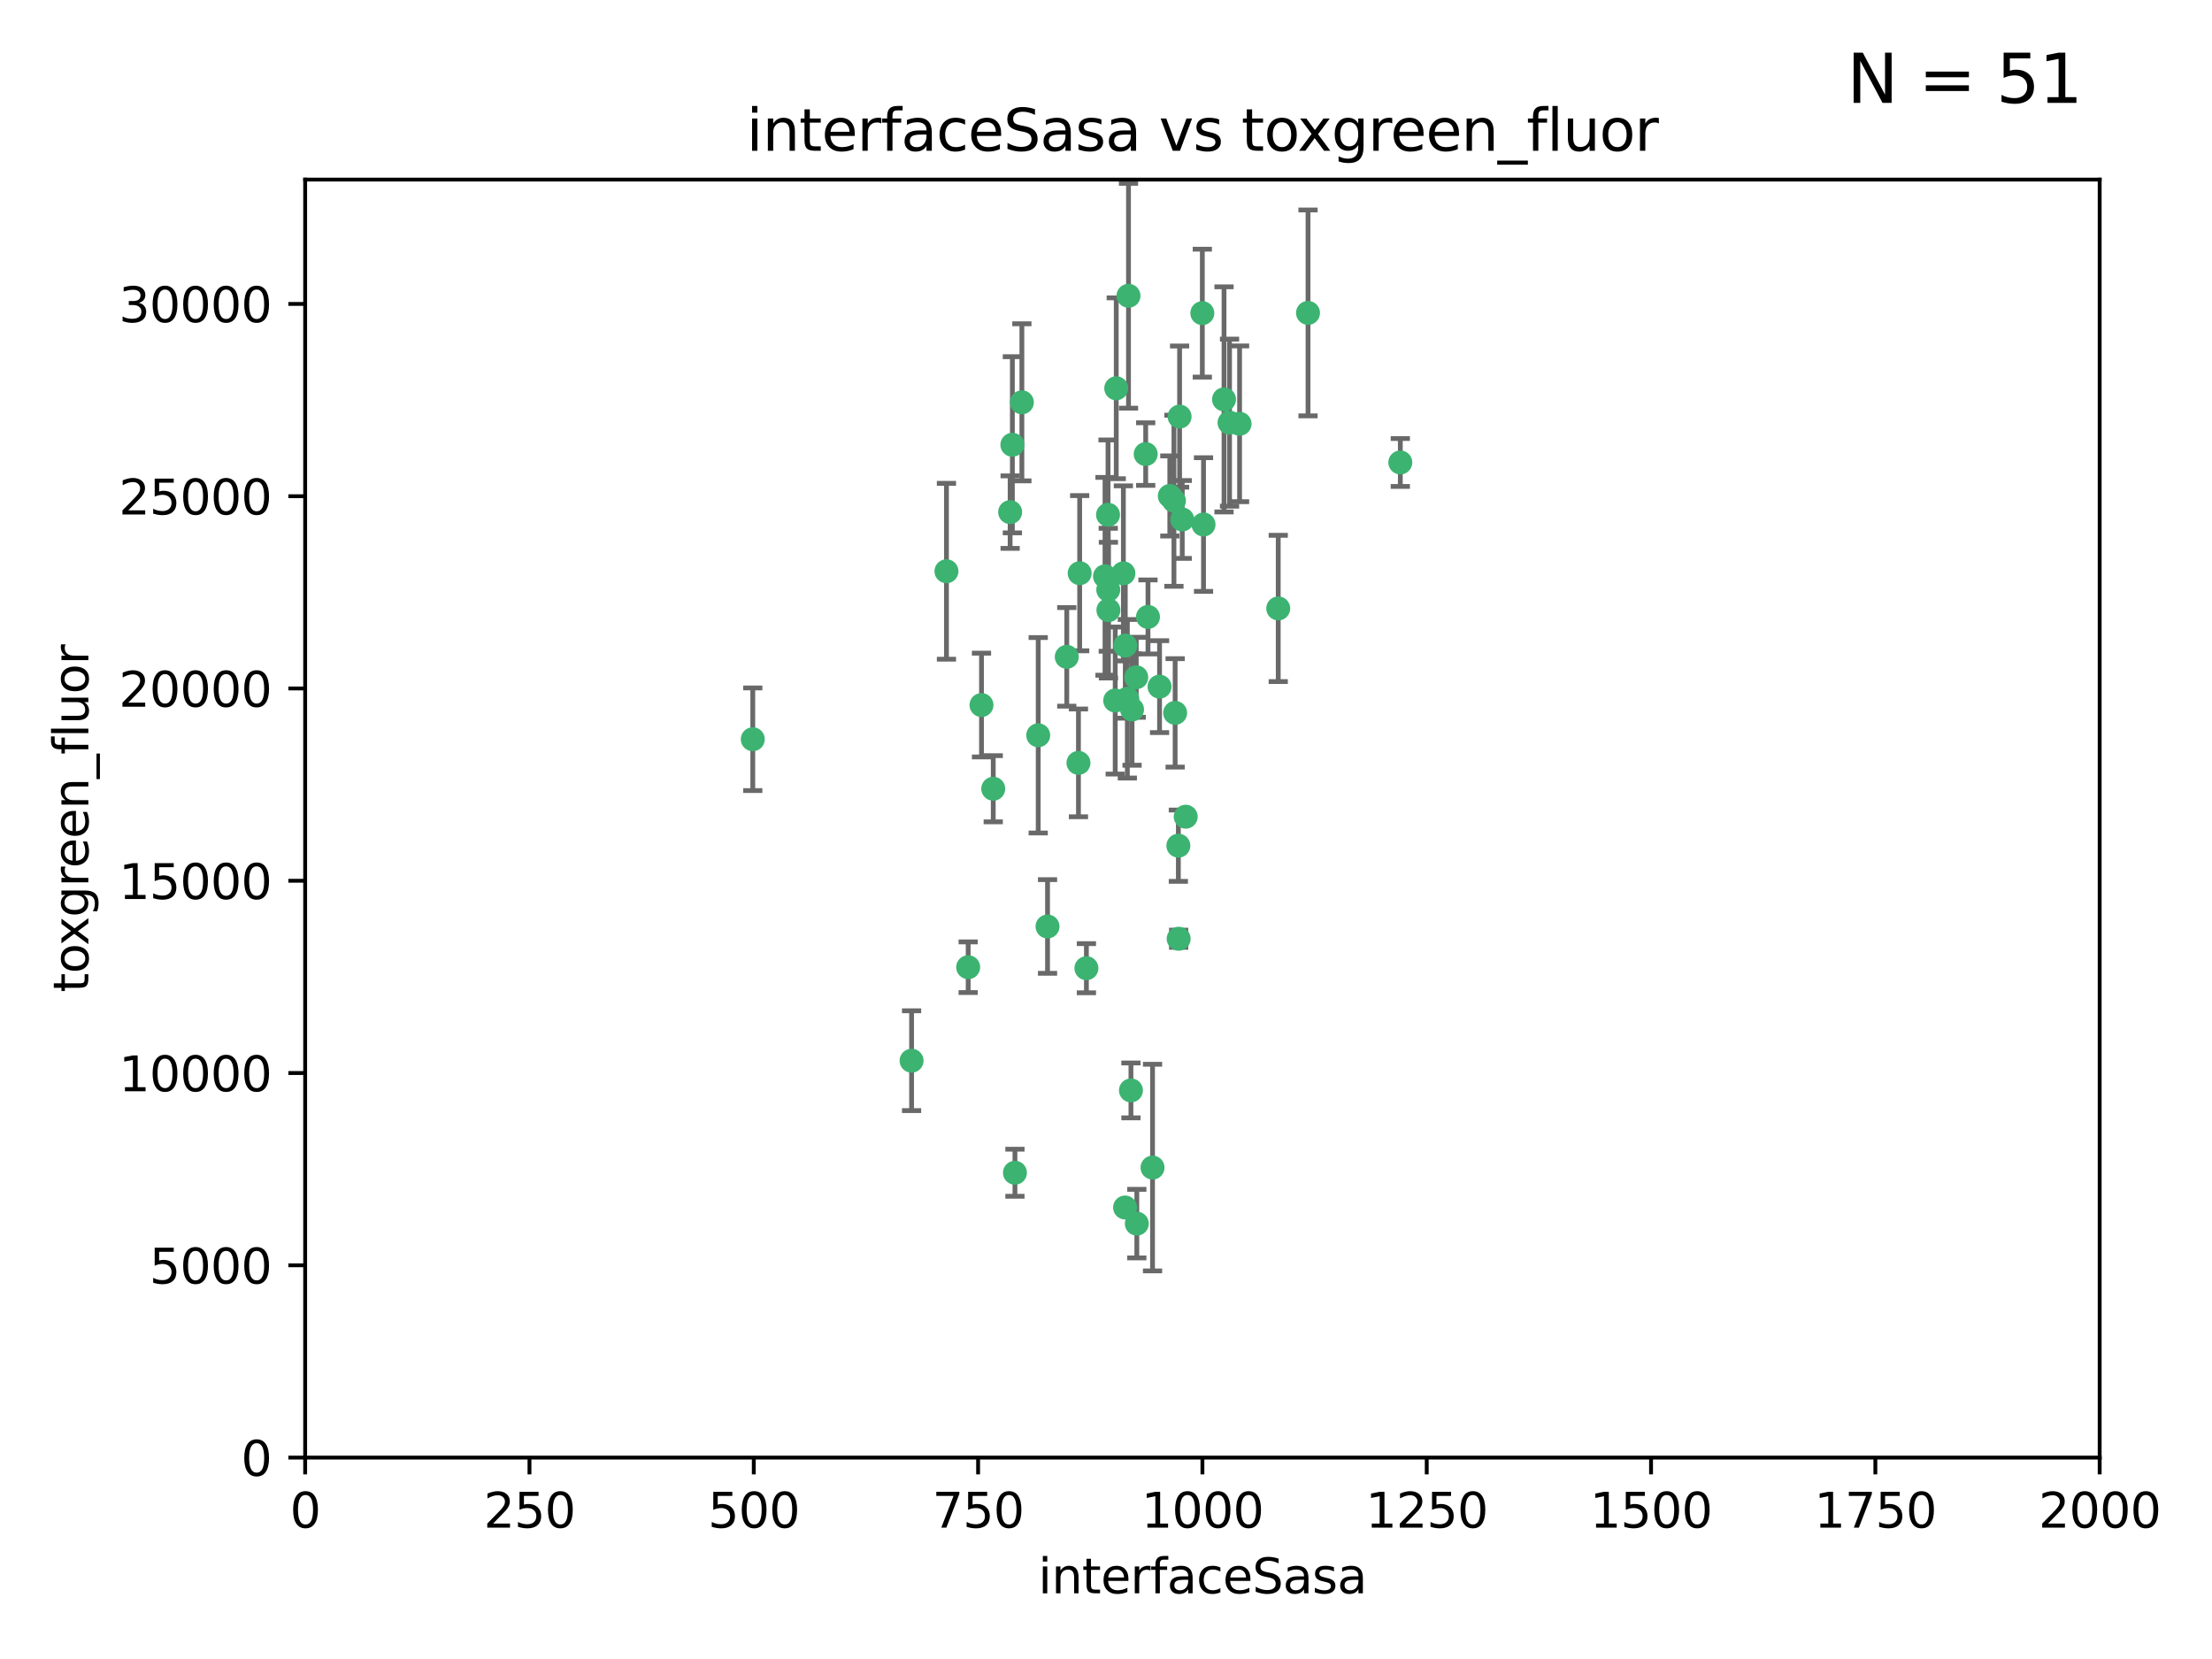 <?xml version="1.0" encoding="utf-8" standalone="no"?>
<!DOCTYPE svg PUBLIC "-//W3C//DTD SVG 1.1//EN"
  "http://www.w3.org/Graphics/SVG/1.1/DTD/svg11.dtd">
<svg xmlns:xlink="http://www.w3.org/1999/xlink" width="460.8pt" height="345.6pt" viewBox="0 0 460.8 345.6" xmlns="http://www.w3.org/2000/svg" version="1.1">
 <defs>
  <style type="text/css">*{stroke-linejoin: round; stroke-linecap: butt}</style>
 </defs>
 <g id="figure_1">
  <g id="patch_1">
   <path d="M 0 345.6 
L 460.8 345.6 
L 460.8 0 
L 0 0 
z
" style="fill: #ffffff"/>
  </g>
  <g id="axes_1">
   <g id="patch_2">
    <path d="M 63.571 303.64 
L 437.4 303.64 
L 437.4 37.411 
L 63.571 37.411 
z
" style="fill: #ffffff"/>
   </g>
   <g id="PathCollection_1">
    <defs>
     <path id="mab37a4ba3d" d="M 0 1.118 
C 0.297 1.118 0.581 1 0.791 0.791 
C 1 0.581 1.118 0.297 1.118 0 
C 1.118 -0.297 1 -0.581 0.791 -0.791 
C 0.581 -1 0.297 -1.118 0 -1.118 
C -0.297 -1.118 -0.581 -1 -0.791 -0.791 
C -1 -0.581 -1.118 -0.297 -1.118 0 
C -1.118 0.297 -1 0.581 -0.791 0.791 
C -0.581 1 -0.297 1.118 0 1.118 
z
" style="stroke: #3cb371"/>
    </defs>
    <g clip-path="url(#pe5f40ddf84)">
     <use xlink:href="#mab37a4ba3d" x="243.693" y="103.319" style="fill: #3cb371; stroke: #3cb371"/>
     <use xlink:href="#mab37a4ba3d" x="272.484" y="65.184" style="fill: #3cb371; stroke: #3cb371"/>
     <use xlink:href="#mab37a4ba3d" x="234.418" y="134.491" style="fill: #3cb371; stroke: #3cb371"/>
     <use xlink:href="#mab37a4ba3d" x="266.28" y="126.749" style="fill: #3cb371; stroke: #3cb371"/>
     <use xlink:href="#mab37a4ba3d" x="250.716" y="109.268" style="fill: #3cb371; stroke: #3cb371"/>
     <use xlink:href="#mab37a4ba3d" x="254.987" y="83.201" style="fill: #3cb371; stroke: #3cb371"/>
     <use xlink:href="#mab37a4ba3d" x="212.875" y="83.811" style="fill: #3cb371; stroke: #3cb371"/>
     <use xlink:href="#mab37a4ba3d" x="258.229" y="88.286" style="fill: #3cb371; stroke: #3cb371"/>
     <use xlink:href="#mab37a4ba3d" x="241.557" y="143.039" style="fill: #3cb371; stroke: #3cb371"/>
     <use xlink:href="#mab37a4ba3d" x="230.869" y="122.859" style="fill: #3cb371; stroke: #3cb371"/>
     <use xlink:href="#mab37a4ba3d" x="230.194" y="120.054" style="fill: #3cb371; stroke: #3cb371"/>
     <use xlink:href="#mab37a4ba3d" x="246.284" y="108.214" style="fill: #3cb371; stroke: #3cb371"/>
     <use xlink:href="#mab37a4ba3d" x="244.553" y="104.315" style="fill: #3cb371; stroke: #3cb371"/>
     <use xlink:href="#mab37a4ba3d" x="235.088" y="61.614" style="fill: #3cb371; stroke: #3cb371"/>
     <use xlink:href="#mab37a4ba3d" x="232.318" y="145.935" style="fill: #3cb371; stroke: #3cb371"/>
     <use xlink:href="#mab37a4ba3d" x="256.134" y="88.045" style="fill: #3cb371; stroke: #3cb371"/>
     <use xlink:href="#mab37a4ba3d" x="232.534" y="80.887" style="fill: #3cb371; stroke: #3cb371"/>
     <use xlink:href="#mab37a4ba3d" x="234.02" y="119.44" style="fill: #3cb371; stroke: #3cb371"/>
     <use xlink:href="#mab37a4ba3d" x="238.669" y="94.593" style="fill: #3cb371; stroke: #3cb371"/>
     <use xlink:href="#mab37a4ba3d" x="210.43" y="106.684" style="fill: #3cb371; stroke: #3cb371"/>
     <use xlink:href="#mab37a4ba3d" x="226.319" y="201.695" style="fill: #3cb371; stroke: #3cb371"/>
     <use xlink:href="#mab37a4ba3d" x="245.731" y="86.787" style="fill: #3cb371; stroke: #3cb371"/>
     <use xlink:href="#mab37a4ba3d" x="240.095" y="243.228" style="fill: #3cb371; stroke: #3cb371"/>
     <use xlink:href="#mab37a4ba3d" x="291.711" y="96.341" style="fill: #3cb371; stroke: #3cb371"/>
     <use xlink:href="#mab37a4ba3d" x="224.916" y="119.409" style="fill: #3cb371; stroke: #3cb371"/>
     <use xlink:href="#mab37a4ba3d" x="250.465" y="65.233" style="fill: #3cb371; stroke: #3cb371"/>
     <use xlink:href="#mab37a4ba3d" x="204.462" y="146.874" style="fill: #3cb371; stroke: #3cb371"/>
     <use xlink:href="#mab37a4ba3d" x="201.688" y="201.487" style="fill: #3cb371; stroke: #3cb371"/>
     <use xlink:href="#mab37a4ba3d" x="236.82" y="254.906" style="fill: #3cb371; stroke: #3cb371"/>
     <use xlink:href="#mab37a4ba3d" x="222.228" y="136.835" style="fill: #3cb371; stroke: #3cb371"/>
     <use xlink:href="#mab37a4ba3d" x="230.822" y="107.234" style="fill: #3cb371; stroke: #3cb371"/>
     <use xlink:href="#mab37a4ba3d" x="224.662" y="158.921" style="fill: #3cb371; stroke: #3cb371"/>
     <use xlink:href="#mab37a4ba3d" x="236.699" y="141.091" style="fill: #3cb371; stroke: #3cb371"/>
     <use xlink:href="#mab37a4ba3d" x="230.901" y="127.107" style="fill: #3cb371; stroke: #3cb371"/>
     <use xlink:href="#mab37a4ba3d" x="234.375" y="251.547" style="fill: #3cb371; stroke: #3cb371"/>
     <use xlink:href="#mab37a4ba3d" x="245.473" y="176.169" style="fill: #3cb371; stroke: #3cb371"/>
     <use xlink:href="#mab37a4ba3d" x="206.91" y="164.309" style="fill: #3cb371; stroke: #3cb371"/>
     <use xlink:href="#mab37a4ba3d" x="235.596" y="227.152" style="fill: #3cb371; stroke: #3cb371"/>
     <use xlink:href="#mab37a4ba3d" x="218.219" y="193.002" style="fill: #3cb371; stroke: #3cb371"/>
     <use xlink:href="#mab37a4ba3d" x="239.146" y="128.518" style="fill: #3cb371; stroke: #3cb371"/>
     <use xlink:href="#mab37a4ba3d" x="244.803" y="148.507" style="fill: #3cb371; stroke: #3cb371"/>
     <use xlink:href="#mab37a4ba3d" x="216.278" y="153.171" style="fill: #3cb371; stroke: #3cb371"/>
     <use xlink:href="#mab37a4ba3d" x="245.536" y="195.558" style="fill: #3cb371; stroke: #3cb371"/>
     <use xlink:href="#mab37a4ba3d" x="235.826" y="147.801" style="fill: #3cb371; stroke: #3cb371"/>
     <use xlink:href="#mab37a4ba3d" x="247.005" y="170.133" style="fill: #3cb371; stroke: #3cb371"/>
     <use xlink:href="#mab37a4ba3d" x="189.899" y="220.964" style="fill: #3cb371; stroke: #3cb371"/>
     <use xlink:href="#mab37a4ba3d" x="234.846" y="145.567" style="fill: #3cb371; stroke: #3cb371"/>
     <use xlink:href="#mab37a4ba3d" x="210.895" y="92.655" style="fill: #3cb371; stroke: #3cb371"/>
     <use xlink:href="#mab37a4ba3d" x="197.163" y="119.004" style="fill: #3cb371; stroke: #3cb371"/>
     <use xlink:href="#mab37a4ba3d" x="211.432" y="244.305" style="fill: #3cb371; stroke: #3cb371"/>
     <use xlink:href="#mab37a4ba3d" x="156.817" y="153.996" style="fill: #3cb371; stroke: #3cb371"/>
    </g>
   </g>
   <g id="matplotlib.axis_1">
    <g id="xtick_1">
     <g id="line2d_1">
      <defs>
       <path id="m2c97d9730d" d="M 0 0 
L 0 3.5 
" style="stroke: #000000; stroke-width: 0.8"/>
      </defs>
      <g>
       <use xlink:href="#m2c97d9730d" x="63.571" y="303.64" style="stroke: #000000; stroke-width: 0.8"/>
      </g>
     </g>
     <g id="text_1">
      <!-- 0 -->
      <g transform="translate(60.39 318.238)scale(0.1 -0.1)">
       <defs>
        <path id="DejaVuSans-30" d="M 2034 4250 
Q 1547 4250 1301 3770 
Q 1056 3291 1056 2328 
Q 1056 1369 1301 889 
Q 1547 409 2034 409 
Q 2525 409 2770 889 
Q 3016 1369 3016 2328 
Q 3016 3291 2770 3770 
Q 2525 4250 2034 4250 
z
M 2034 4750 
Q 2819 4750 3233 4129 
Q 3647 3509 3647 2328 
Q 3647 1150 3233 529 
Q 2819 -91 2034 -91 
Q 1250 -91 836 529 
Q 422 1150 422 2328 
Q 422 3509 836 4129 
Q 1250 4750 2034 4750 
z
" transform="scale(0.016)"/>
       </defs>
       <use xlink:href="#DejaVuSans-30"/>
      </g>
     </g>
    </g>
    <g id="xtick_2">
     <g id="line2d_2">
      <g>
       <use xlink:href="#m2c97d9730d" x="110.3" y="303.64" style="stroke: #000000; stroke-width: 0.8"/>
      </g>
     </g>
     <g id="text_2">
      <!-- 250 -->
      <g transform="translate(100.756 318.238)scale(0.1 -0.1)">
       <defs>
        <path id="DejaVuSans-32" d="M 1228 531 
L 3431 531 
L 3431 0 
L 469 0 
L 469 531 
Q 828 903 1448 1529 
Q 2069 2156 2228 2338 
Q 2531 2678 2651 2914 
Q 2772 3150 2772 3378 
Q 2772 3750 2511 3984 
Q 2250 4219 1831 4219 
Q 1534 4219 1204 4116 
Q 875 4013 500 3803 
L 500 4441 
Q 881 4594 1212 4672 
Q 1544 4750 1819 4750 
Q 2544 4750 2975 4387 
Q 3406 4025 3406 3419 
Q 3406 3131 3298 2873 
Q 3191 2616 2906 2266 
Q 2828 2175 2409 1742 
Q 1991 1309 1228 531 
z
" transform="scale(0.016)"/>
        <path id="DejaVuSans-35" d="M 691 4666 
L 3169 4666 
L 3169 4134 
L 1269 4134 
L 1269 2991 
Q 1406 3038 1543 3061 
Q 1681 3084 1819 3084 
Q 2600 3084 3056 2656 
Q 3513 2228 3513 1497 
Q 3513 744 3044 326 
Q 2575 -91 1722 -91 
Q 1428 -91 1123 -41 
Q 819 9 494 109 
L 494 744 
Q 775 591 1075 516 
Q 1375 441 1709 441 
Q 2250 441 2565 725 
Q 2881 1009 2881 1497 
Q 2881 1984 2565 2268 
Q 2250 2553 1709 2553 
Q 1456 2553 1204 2497 
Q 953 2441 691 2322 
L 691 4666 
z
" transform="scale(0.016)"/>
       </defs>
       <use xlink:href="#DejaVuSans-32"/>
       <use xlink:href="#DejaVuSans-35" x="63.623"/>
       <use xlink:href="#DejaVuSans-30" x="127.246"/>
      </g>
     </g>
    </g>
    <g id="xtick_3">
     <g id="line2d_3">
      <g>
       <use xlink:href="#m2c97d9730d" x="157.028" y="303.64" style="stroke: #000000; stroke-width: 0.8"/>
      </g>
     </g>
     <g id="text_3">
      <!-- 500 -->
      <g transform="translate(147.485 318.238)scale(0.1 -0.1)">
       <use xlink:href="#DejaVuSans-35"/>
       <use xlink:href="#DejaVuSans-30" x="63.623"/>
       <use xlink:href="#DejaVuSans-30" x="127.246"/>
      </g>
     </g>
    </g>
    <g id="xtick_4">
     <g id="line2d_4">
      <g>
       <use xlink:href="#m2c97d9730d" x="203.757" y="303.64" style="stroke: #000000; stroke-width: 0.8"/>
      </g>
     </g>
     <g id="text_4">
      <!-- 750 -->
      <g transform="translate(194.213 318.238)scale(0.1 -0.1)">
       <defs>
        <path id="DejaVuSans-37" d="M 525 4666 
L 3525 4666 
L 3525 4397 
L 1831 0 
L 1172 0 
L 2766 4134 
L 525 4134 
L 525 4666 
z
" transform="scale(0.016)"/>
       </defs>
       <use xlink:href="#DejaVuSans-37"/>
       <use xlink:href="#DejaVuSans-35" x="63.623"/>
       <use xlink:href="#DejaVuSans-30" x="127.246"/>
      </g>
     </g>
    </g>
    <g id="xtick_5">
     <g id="line2d_5">
      <g>
       <use xlink:href="#m2c97d9730d" x="250.486" y="303.64" style="stroke: #000000; stroke-width: 0.8"/>
      </g>
     </g>
     <g id="text_5">
      <!-- 1000 -->
      <g transform="translate(237.761 318.238)scale(0.1 -0.1)">
       <defs>
        <path id="DejaVuSans-31" d="M 794 531 
L 1825 531 
L 1825 4091 
L 703 3866 
L 703 4441 
L 1819 4666 
L 2450 4666 
L 2450 531 
L 3481 531 
L 3481 0 
L 794 0 
L 794 531 
z
" transform="scale(0.016)"/>
       </defs>
       <use xlink:href="#DejaVuSans-31"/>
       <use xlink:href="#DejaVuSans-30" x="63.623"/>
       <use xlink:href="#DejaVuSans-30" x="127.246"/>
       <use xlink:href="#DejaVuSans-30" x="190.869"/>
      </g>
     </g>
    </g>
    <g id="xtick_6">
     <g id="line2d_6">
      <g>
       <use xlink:href="#m2c97d9730d" x="297.214" y="303.64" style="stroke: #000000; stroke-width: 0.8"/>
      </g>
     </g>
     <g id="text_6">
      <!-- 1250 -->
      <g transform="translate(284.489 318.238)scale(0.1 -0.1)">
       <use xlink:href="#DejaVuSans-31"/>
       <use xlink:href="#DejaVuSans-32" x="63.623"/>
       <use xlink:href="#DejaVuSans-35" x="127.246"/>
       <use xlink:href="#DejaVuSans-30" x="190.869"/>
      </g>
     </g>
    </g>
    <g id="xtick_7">
     <g id="line2d_7">
      <g>
       <use xlink:href="#m2c97d9730d" x="343.943" y="303.64" style="stroke: #000000; stroke-width: 0.8"/>
      </g>
     </g>
     <g id="text_7">
      <!-- 1500 -->
      <g transform="translate(331.218 318.238)scale(0.1 -0.1)">
       <use xlink:href="#DejaVuSans-31"/>
       <use xlink:href="#DejaVuSans-35" x="63.623"/>
       <use xlink:href="#DejaVuSans-30" x="127.246"/>
       <use xlink:href="#DejaVuSans-30" x="190.869"/>
      </g>
     </g>
    </g>
    <g id="xtick_8">
     <g id="line2d_8">
      <g>
       <use xlink:href="#m2c97d9730d" x="390.671" y="303.64" style="stroke: #000000; stroke-width: 0.8"/>
      </g>
     </g>
     <g id="text_8">
      <!-- 1750 -->
      <g transform="translate(377.946 318.238)scale(0.1 -0.1)">
       <use xlink:href="#DejaVuSans-31"/>
       <use xlink:href="#DejaVuSans-37" x="63.623"/>
       <use xlink:href="#DejaVuSans-35" x="127.246"/>
       <use xlink:href="#DejaVuSans-30" x="190.869"/>
      </g>
     </g>
    </g>
    <g id="xtick_9">
     <g id="line2d_9">
      <g>
       <use xlink:href="#m2c97d9730d" x="437.4" y="303.64" style="stroke: #000000; stroke-width: 0.8"/>
      </g>
     </g>
     <g id="text_9">
      <!-- 2000 -->
      <g transform="translate(424.675 318.238)scale(0.1 -0.1)">
       <use xlink:href="#DejaVuSans-32"/>
       <use xlink:href="#DejaVuSans-30" x="63.623"/>
       <use xlink:href="#DejaVuSans-30" x="127.246"/>
       <use xlink:href="#DejaVuSans-30" x="190.869"/>
      </g>
     </g>
    </g>
    <g id="text_10">
     <!-- interfaceSasa -->
     <g transform="translate(216.279 331.917)scale(0.1 -0.1)">
      <defs>
       <path id="DejaVuSans-69" d="M 603 3500 
L 1178 3500 
L 1178 0 
L 603 0 
L 603 3500 
z
M 603 4863 
L 1178 4863 
L 1178 4134 
L 603 4134 
L 603 4863 
z
" transform="scale(0.016)"/>
       <path id="DejaVuSans-6e" d="M 3513 2113 
L 3513 0 
L 2938 0 
L 2938 2094 
Q 2938 2591 2744 2837 
Q 2550 3084 2163 3084 
Q 1697 3084 1428 2787 
Q 1159 2491 1159 1978 
L 1159 0 
L 581 0 
L 581 3500 
L 1159 3500 
L 1159 2956 
Q 1366 3272 1645 3428 
Q 1925 3584 2291 3584 
Q 2894 3584 3203 3211 
Q 3513 2838 3513 2113 
z
" transform="scale(0.016)"/>
       <path id="DejaVuSans-74" d="M 1172 4494 
L 1172 3500 
L 2356 3500 
L 2356 3053 
L 1172 3053 
L 1172 1153 
Q 1172 725 1289 603 
Q 1406 481 1766 481 
L 2356 481 
L 2356 0 
L 1766 0 
Q 1100 0 847 248 
Q 594 497 594 1153 
L 594 3053 
L 172 3053 
L 172 3500 
L 594 3500 
L 594 4494 
L 1172 4494 
z
" transform="scale(0.016)"/>
       <path id="DejaVuSans-65" d="M 3597 1894 
L 3597 1613 
L 953 1613 
Q 991 1019 1311 708 
Q 1631 397 2203 397 
Q 2534 397 2845 478 
Q 3156 559 3463 722 
L 3463 178 
Q 3153 47 2828 -22 
Q 2503 -91 2169 -91 
Q 1331 -91 842 396 
Q 353 884 353 1716 
Q 353 2575 817 3079 
Q 1281 3584 2069 3584 
Q 2775 3584 3186 3129 
Q 3597 2675 3597 1894 
z
M 3022 2063 
Q 3016 2534 2758 2815 
Q 2500 3097 2075 3097 
Q 1594 3097 1305 2825 
Q 1016 2553 972 2059 
L 3022 2063 
z
" transform="scale(0.016)"/>
       <path id="DejaVuSans-72" d="M 2631 2963 
Q 2534 3019 2420 3045 
Q 2306 3072 2169 3072 
Q 1681 3072 1420 2755 
Q 1159 2438 1159 1844 
L 1159 0 
L 581 0 
L 581 3500 
L 1159 3500 
L 1159 2956 
Q 1341 3275 1631 3429 
Q 1922 3584 2338 3584 
Q 2397 3584 2469 3576 
Q 2541 3569 2628 3553 
L 2631 2963 
z
" transform="scale(0.016)"/>
       <path id="DejaVuSans-66" d="M 2375 4863 
L 2375 4384 
L 1825 4384 
Q 1516 4384 1395 4259 
Q 1275 4134 1275 3809 
L 1275 3500 
L 2222 3500 
L 2222 3053 
L 1275 3053 
L 1275 0 
L 697 0 
L 697 3053 
L 147 3053 
L 147 3500 
L 697 3500 
L 697 3744 
Q 697 4328 969 4595 
Q 1241 4863 1831 4863 
L 2375 4863 
z
" transform="scale(0.016)"/>
       <path id="DejaVuSans-61" d="M 2194 1759 
Q 1497 1759 1228 1600 
Q 959 1441 959 1056 
Q 959 750 1161 570 
Q 1363 391 1709 391 
Q 2188 391 2477 730 
Q 2766 1069 2766 1631 
L 2766 1759 
L 2194 1759 
z
M 3341 1997 
L 3341 0 
L 2766 0 
L 2766 531 
Q 2569 213 2275 61 
Q 1981 -91 1556 -91 
Q 1019 -91 701 211 
Q 384 513 384 1019 
Q 384 1609 779 1909 
Q 1175 2209 1959 2209 
L 2766 2209 
L 2766 2266 
Q 2766 2663 2505 2880 
Q 2244 3097 1772 3097 
Q 1472 3097 1187 3025 
Q 903 2953 641 2809 
L 641 3341 
Q 956 3463 1253 3523 
Q 1550 3584 1831 3584 
Q 2591 3584 2966 3190 
Q 3341 2797 3341 1997 
z
" transform="scale(0.016)"/>
       <path id="DejaVuSans-63" d="M 3122 3366 
L 3122 2828 
Q 2878 2963 2633 3030 
Q 2388 3097 2138 3097 
Q 1578 3097 1268 2742 
Q 959 2388 959 1747 
Q 959 1106 1268 751 
Q 1578 397 2138 397 
Q 2388 397 2633 464 
Q 2878 531 3122 666 
L 3122 134 
Q 2881 22 2623 -34 
Q 2366 -91 2075 -91 
Q 1284 -91 818 406 
Q 353 903 353 1747 
Q 353 2603 823 3093 
Q 1294 3584 2113 3584 
Q 2378 3584 2631 3529 
Q 2884 3475 3122 3366 
z
" transform="scale(0.016)"/>
       <path id="DejaVuSans-53" d="M 3425 4513 
L 3425 3897 
Q 3066 4069 2747 4153 
Q 2428 4238 2131 4238 
Q 1616 4238 1336 4038 
Q 1056 3838 1056 3469 
Q 1056 3159 1242 3001 
Q 1428 2844 1947 2747 
L 2328 2669 
Q 3034 2534 3370 2195 
Q 3706 1856 3706 1288 
Q 3706 609 3251 259 
Q 2797 -91 1919 -91 
Q 1588 -91 1214 -16 
Q 841 59 441 206 
L 441 856 
Q 825 641 1194 531 
Q 1563 422 1919 422 
Q 2459 422 2753 634 
Q 3047 847 3047 1241 
Q 3047 1584 2836 1778 
Q 2625 1972 2144 2069 
L 1759 2144 
Q 1053 2284 737 2584 
Q 422 2884 422 3419 
Q 422 4038 858 4394 
Q 1294 4750 2059 4750 
Q 2388 4750 2728 4690 
Q 3069 4631 3425 4513 
z
" transform="scale(0.016)"/>
       <path id="DejaVuSans-73" d="M 2834 3397 
L 2834 2853 
Q 2591 2978 2328 3040 
Q 2066 3103 1784 3103 
Q 1356 3103 1142 2972 
Q 928 2841 928 2578 
Q 928 2378 1081 2264 
Q 1234 2150 1697 2047 
L 1894 2003 
Q 2506 1872 2764 1633 
Q 3022 1394 3022 966 
Q 3022 478 2636 193 
Q 2250 -91 1575 -91 
Q 1294 -91 989 -36 
Q 684 19 347 128 
L 347 722 
Q 666 556 975 473 
Q 1284 391 1588 391 
Q 1994 391 2212 530 
Q 2431 669 2431 922 
Q 2431 1156 2273 1281 
Q 2116 1406 1581 1522 
L 1381 1569 
Q 847 1681 609 1914 
Q 372 2147 372 2553 
Q 372 3047 722 3315 
Q 1072 3584 1716 3584 
Q 2034 3584 2315 3537 
Q 2597 3491 2834 3397 
z
" transform="scale(0.016)"/>
      </defs>
      <use xlink:href="#DejaVuSans-69"/>
      <use xlink:href="#DejaVuSans-6e" x="27.783"/>
      <use xlink:href="#DejaVuSans-74" x="91.162"/>
      <use xlink:href="#DejaVuSans-65" x="130.371"/>
      <use xlink:href="#DejaVuSans-72" x="191.895"/>
      <use xlink:href="#DejaVuSans-66" x="233.008"/>
      <use xlink:href="#DejaVuSans-61" x="268.213"/>
      <use xlink:href="#DejaVuSans-63" x="329.492"/>
      <use xlink:href="#DejaVuSans-65" x="384.473"/>
      <use xlink:href="#DejaVuSans-53" x="445.996"/>
      <use xlink:href="#DejaVuSans-61" x="509.473"/>
      <use xlink:href="#DejaVuSans-73" x="570.752"/>
      <use xlink:href="#DejaVuSans-61" x="622.852"/>
     </g>
    </g>
   </g>
   <g id="matplotlib.axis_2">
    <g id="ytick_1">
     <g id="line2d_10">
      <defs>
       <path id="m09f91aa561" d="M 0 0 
L -3.5 0 
" style="stroke: #000000; stroke-width: 0.8"/>
      </defs>
      <g>
       <use xlink:href="#m09f91aa561" x="63.571" y="303.64" style="stroke: #000000; stroke-width: 0.8"/>
      </g>
     </g>
     <g id="text_11">
      <!-- 0 -->
      <g transform="translate(50.209 307.439)scale(0.1 -0.1)">
       <use xlink:href="#DejaVuSans-30"/>
      </g>
     </g>
    </g>
    <g id="ytick_2">
     <g id="line2d_11">
      <g>
       <use xlink:href="#m09f91aa561" x="63.571" y="263.586" style="stroke: #000000; stroke-width: 0.8"/>
      </g>
     </g>
     <g id="text_12">
      <!-- 5000 -->
      <g transform="translate(31.121 267.385)scale(0.1 -0.1)">
       <use xlink:href="#DejaVuSans-35"/>
       <use xlink:href="#DejaVuSans-30" x="63.623"/>
       <use xlink:href="#DejaVuSans-30" x="127.246"/>
       <use xlink:href="#DejaVuSans-30" x="190.869"/>
      </g>
     </g>
    </g>
    <g id="ytick_3">
     <g id="line2d_12">
      <g>
       <use xlink:href="#m09f91aa561" x="63.571" y="223.532" style="stroke: #000000; stroke-width: 0.8"/>
      </g>
     </g>
     <g id="text_13">
      <!-- 10000 -->
      <g transform="translate(24.759 227.331)scale(0.1 -0.1)">
       <use xlink:href="#DejaVuSans-31"/>
       <use xlink:href="#DejaVuSans-30" x="63.623"/>
       <use xlink:href="#DejaVuSans-30" x="127.246"/>
       <use xlink:href="#DejaVuSans-30" x="190.869"/>
       <use xlink:href="#DejaVuSans-30" x="254.492"/>
      </g>
     </g>
    </g>
    <g id="ytick_4">
     <g id="line2d_13">
      <g>
       <use xlink:href="#m09f91aa561" x="63.571" y="183.478" style="stroke: #000000; stroke-width: 0.8"/>
      </g>
     </g>
     <g id="text_14">
      <!-- 15000 -->
      <g transform="translate(24.759 187.278)scale(0.1 -0.1)">
       <use xlink:href="#DejaVuSans-31"/>
       <use xlink:href="#DejaVuSans-35" x="63.623"/>
       <use xlink:href="#DejaVuSans-30" x="127.246"/>
       <use xlink:href="#DejaVuSans-30" x="190.869"/>
       <use xlink:href="#DejaVuSans-30" x="254.492"/>
      </g>
     </g>
    </g>
    <g id="ytick_5">
     <g id="line2d_14">
      <g>
       <use xlink:href="#m09f91aa561" x="63.571" y="143.424" style="stroke: #000000; stroke-width: 0.8"/>
      </g>
     </g>
     <g id="text_15">
      <!-- 20000 -->
      <g transform="translate(24.759 147.224)scale(0.1 -0.1)">
       <use xlink:href="#DejaVuSans-32"/>
       <use xlink:href="#DejaVuSans-30" x="63.623"/>
       <use xlink:href="#DejaVuSans-30" x="127.246"/>
       <use xlink:href="#DejaVuSans-30" x="190.869"/>
       <use xlink:href="#DejaVuSans-30" x="254.492"/>
      </g>
     </g>
    </g>
    <g id="ytick_6">
     <g id="line2d_15">
      <g>
       <use xlink:href="#m09f91aa561" x="63.571" y="103.371" style="stroke: #000000; stroke-width: 0.8"/>
      </g>
     </g>
     <g id="text_16">
      <!-- 25000 -->
      <g transform="translate(24.759 107.17)scale(0.1 -0.1)">
       <use xlink:href="#DejaVuSans-32"/>
       <use xlink:href="#DejaVuSans-35" x="63.623"/>
       <use xlink:href="#DejaVuSans-30" x="127.246"/>
       <use xlink:href="#DejaVuSans-30" x="190.869"/>
       <use xlink:href="#DejaVuSans-30" x="254.492"/>
      </g>
     </g>
    </g>
    <g id="ytick_7">
     <g id="line2d_16">
      <g>
       <use xlink:href="#m09f91aa561" x="63.571" y="63.317" style="stroke: #000000; stroke-width: 0.8"/>
      </g>
     </g>
     <g id="text_17">
      <!-- 30000 -->
      <g transform="translate(24.759 67.116)scale(0.1 -0.1)">
       <defs>
        <path id="DejaVuSans-33" d="M 2597 2516 
Q 3050 2419 3304 2112 
Q 3559 1806 3559 1356 
Q 3559 666 3084 287 
Q 2609 -91 1734 -91 
Q 1441 -91 1130 -33 
Q 819 25 488 141 
L 488 750 
Q 750 597 1062 519 
Q 1375 441 1716 441 
Q 2309 441 2620 675 
Q 2931 909 2931 1356 
Q 2931 1769 2642 2001 
Q 2353 2234 1838 2234 
L 1294 2234 
L 1294 2753 
L 1863 2753 
Q 2328 2753 2575 2939 
Q 2822 3125 2822 3475 
Q 2822 3834 2567 4026 
Q 2313 4219 1838 4219 
Q 1578 4219 1281 4162 
Q 984 4106 628 3988 
L 628 4550 
Q 988 4650 1302 4700 
Q 1616 4750 1894 4750 
Q 2613 4750 3031 4423 
Q 3450 4097 3450 3541 
Q 3450 3153 3228 2886 
Q 3006 2619 2597 2516 
z
" transform="scale(0.016)"/>
       </defs>
       <use xlink:href="#DejaVuSans-33"/>
       <use xlink:href="#DejaVuSans-30" x="63.623"/>
       <use xlink:href="#DejaVuSans-30" x="127.246"/>
       <use xlink:href="#DejaVuSans-30" x="190.869"/>
       <use xlink:href="#DejaVuSans-30" x="254.492"/>
      </g>
     </g>
    </g>
    <g id="text_18">
     <!-- toxgreen_fluor -->
     <g transform="translate(18.401 206.72)rotate(-90)scale(0.1 -0.1)">
      <defs>
       <path id="DejaVuSans-6f" d="M 1959 3097 
Q 1497 3097 1228 2736 
Q 959 2375 959 1747 
Q 959 1119 1226 758 
Q 1494 397 1959 397 
Q 2419 397 2687 759 
Q 2956 1122 2956 1747 
Q 2956 2369 2687 2733 
Q 2419 3097 1959 3097 
z
M 1959 3584 
Q 2709 3584 3137 3096 
Q 3566 2609 3566 1747 
Q 3566 888 3137 398 
Q 2709 -91 1959 -91 
Q 1206 -91 779 398 
Q 353 888 353 1747 
Q 353 2609 779 3096 
Q 1206 3584 1959 3584 
z
" transform="scale(0.016)"/>
       <path id="DejaVuSans-78" d="M 3513 3500 
L 2247 1797 
L 3578 0 
L 2900 0 
L 1881 1375 
L 863 0 
L 184 0 
L 1544 1831 
L 300 3500 
L 978 3500 
L 1906 2253 
L 2834 3500 
L 3513 3500 
z
" transform="scale(0.016)"/>
       <path id="DejaVuSans-67" d="M 2906 1791 
Q 2906 2416 2648 2759 
Q 2391 3103 1925 3103 
Q 1463 3103 1205 2759 
Q 947 2416 947 1791 
Q 947 1169 1205 825 
Q 1463 481 1925 481 
Q 2391 481 2648 825 
Q 2906 1169 2906 1791 
z
M 3481 434 
Q 3481 -459 3084 -895 
Q 2688 -1331 1869 -1331 
Q 1566 -1331 1297 -1286 
Q 1028 -1241 775 -1147 
L 775 -588 
Q 1028 -725 1275 -790 
Q 1522 -856 1778 -856 
Q 2344 -856 2625 -561 
Q 2906 -266 2906 331 
L 2906 616 
Q 2728 306 2450 153 
Q 2172 0 1784 0 
Q 1141 0 747 490 
Q 353 981 353 1791 
Q 353 2603 747 3093 
Q 1141 3584 1784 3584 
Q 2172 3584 2450 3431 
Q 2728 3278 2906 2969 
L 2906 3500 
L 3481 3500 
L 3481 434 
z
" transform="scale(0.016)"/>
       <path id="DejaVuSans-5f" d="M 3263 -1063 
L 3263 -1509 
L -63 -1509 
L -63 -1063 
L 3263 -1063 
z
" transform="scale(0.016)"/>
       <path id="DejaVuSans-6c" d="M 603 4863 
L 1178 4863 
L 1178 0 
L 603 0 
L 603 4863 
z
" transform="scale(0.016)"/>
       <path id="DejaVuSans-75" d="M 544 1381 
L 544 3500 
L 1119 3500 
L 1119 1403 
Q 1119 906 1312 657 
Q 1506 409 1894 409 
Q 2359 409 2629 706 
Q 2900 1003 2900 1516 
L 2900 3500 
L 3475 3500 
L 3475 0 
L 2900 0 
L 2900 538 
Q 2691 219 2414 64 
Q 2138 -91 1772 -91 
Q 1169 -91 856 284 
Q 544 659 544 1381 
z
M 1991 3584 
L 1991 3584 
z
" transform="scale(0.016)"/>
      </defs>
      <use xlink:href="#DejaVuSans-74"/>
      <use xlink:href="#DejaVuSans-6f" x="39.209"/>
      <use xlink:href="#DejaVuSans-78" x="97.266"/>
      <use xlink:href="#DejaVuSans-67" x="156.445"/>
      <use xlink:href="#DejaVuSans-72" x="219.922"/>
      <use xlink:href="#DejaVuSans-65" x="258.785"/>
      <use xlink:href="#DejaVuSans-65" x="320.309"/>
      <use xlink:href="#DejaVuSans-6e" x="381.832"/>
      <use xlink:href="#DejaVuSans-5f" x="445.211"/>
      <use xlink:href="#DejaVuSans-66" x="495.211"/>
      <use xlink:href="#DejaVuSans-6c" x="530.416"/>
      <use xlink:href="#DejaVuSans-75" x="558.199"/>
      <use xlink:href="#DejaVuSans-6f" x="621.578"/>
      <use xlink:href="#DejaVuSans-72" x="682.76"/>
     </g>
    </g>
   </g>
   <g id="LineCollection_1">
    <path d="M 243.693 111.662 
L 243.693 94.976 
" clip-path="url(#pe5f40ddf84)" style="fill: none; stroke: #696969"/>
    <path d="M 272.484 86.629 
L 272.484 43.739 
" clip-path="url(#pe5f40ddf84)" style="fill: none; stroke: #696969"/>
    <path d="M 234.418 149.606 
L 234.418 119.375 
" clip-path="url(#pe5f40ddf84)" style="fill: none; stroke: #696969"/>
    <path d="M 266.28 141.983 
L 266.28 111.515 
" clip-path="url(#pe5f40ddf84)" style="fill: none; stroke: #696969"/>
    <path d="M 250.716 123.191 
L 250.716 95.346 
" clip-path="url(#pe5f40ddf84)" style="fill: none; stroke: #696969"/>
    <path d="M 254.987 106.648 
L 254.987 59.753 
" clip-path="url(#pe5f40ddf84)" style="fill: none; stroke: #696969"/>
    <path d="M 212.875 100.173 
L 212.875 67.45 
" clip-path="url(#pe5f40ddf84)" style="fill: none; stroke: #696969"/>
    <path d="M 258.229 104.51 
L 258.229 72.063 
" clip-path="url(#pe5f40ddf84)" style="fill: none; stroke: #696969"/>
    <path d="M 241.557 152.61 
L 241.557 133.468 
" clip-path="url(#pe5f40ddf84)" style="fill: none; stroke: #696969"/>
    <path d="M 230.869 135.667 
L 230.869 110.051 
" clip-path="url(#pe5f40ddf84)" style="fill: none; stroke: #696969"/>
    <path d="M 230.194 140.659 
L 230.194 99.45 
" clip-path="url(#pe5f40ddf84)" style="fill: none; stroke: #696969"/>
    <path d="M 246.284 116.326 
L 246.284 100.101 
" clip-path="url(#pe5f40ddf84)" style="fill: none; stroke: #696969"/>
    <path d="M 244.553 122.133 
L 244.553 86.497 
" clip-path="url(#pe5f40ddf84)" style="fill: none; stroke: #696969"/>
    <path d="M 235.088 85.029 
L 235.088 38.199 
" clip-path="url(#pe5f40ddf84)" style="fill: none; stroke: #696969"/>
    <path d="M 232.318 161.248 
L 232.318 130.622 
" clip-path="url(#pe5f40ddf84)" style="fill: none; stroke: #696969"/>
    <path d="M 256.134 105.444 
L 256.134 70.646 
" clip-path="url(#pe5f40ddf84)" style="fill: none; stroke: #696969"/>
    <path d="M 232.534 99.727 
L 232.534 62.047 
" clip-path="url(#pe5f40ddf84)" style="fill: none; stroke: #696969"/>
    <path d="M 234.02 137.675 
L 234.02 101.206 
" clip-path="url(#pe5f40ddf84)" style="fill: none; stroke: #696969"/>
    <path d="M 238.669 101.108 
L 238.669 88.078 
" clip-path="url(#pe5f40ddf84)" style="fill: none; stroke: #696969"/>
    <path d="M 210.43 114.235 
L 210.43 99.134 
" clip-path="url(#pe5f40ddf84)" style="fill: none; stroke: #696969"/>
    <path d="M 226.319 206.809 
L 226.319 196.58 
" clip-path="url(#pe5f40ddf84)" style="fill: none; stroke: #696969"/>
    <path d="M 245.731 101.495 
L 245.731 72.08 
" clip-path="url(#pe5f40ddf84)" style="fill: none; stroke: #696969"/>
    <path d="M 240.095 264.748 
L 240.095 221.708 
" clip-path="url(#pe5f40ddf84)" style="fill: none; stroke: #696969"/>
    <path d="M 291.711 101.329 
L 291.711 91.353 
" clip-path="url(#pe5f40ddf84)" style="fill: none; stroke: #696969"/>
    <path d="M 224.916 135.574 
L 224.916 103.243 
" clip-path="url(#pe5f40ddf84)" style="fill: none; stroke: #696969"/>
    <path d="M 250.465 78.556 
L 250.465 51.911 
" clip-path="url(#pe5f40ddf84)" style="fill: none; stroke: #696969"/>
    <path d="M 204.462 157.684 
L 204.462 136.065 
" clip-path="url(#pe5f40ddf84)" style="fill: none; stroke: #696969"/>
    <path d="M 201.688 206.761 
L 201.688 196.213 
" clip-path="url(#pe5f40ddf84)" style="fill: none; stroke: #696969"/>
    <path d="M 236.82 262.048 
L 236.82 247.764 
" clip-path="url(#pe5f40ddf84)" style="fill: none; stroke: #696969"/>
    <path d="M 222.228 147.104 
L 222.228 126.566 
" clip-path="url(#pe5f40ddf84)" style="fill: none; stroke: #696969"/>
    <path d="M 230.822 122.819 
L 230.822 91.649 
" clip-path="url(#pe5f40ddf84)" style="fill: none; stroke: #696969"/>
    <path d="M 224.662 170.147 
L 224.662 147.694 
" clip-path="url(#pe5f40ddf84)" style="fill: none; stroke: #696969"/>
    <path d="M 236.699 149.421 
L 236.699 132.76 
" clip-path="url(#pe5f40ddf84)" style="fill: none; stroke: #696969"/>
    <path d="M 230.901 141.248 
L 230.901 112.967 
" clip-path="url(#pe5f40ddf84)" style="fill: none; stroke: #696969"/>
    <path d="M 234.375 252.228 
L 234.375 250.867 
" clip-path="url(#pe5f40ddf84)" style="fill: none; stroke: #696969"/>
    <path d="M 245.473 183.597 
L 245.473 168.741 
" clip-path="url(#pe5f40ddf84)" style="fill: none; stroke: #696969"/>
    <path d="M 206.91 171.2 
L 206.91 157.418 
" clip-path="url(#pe5f40ddf84)" style="fill: none; stroke: #696969"/>
    <path d="M 235.596 232.87 
L 235.596 221.434 
" clip-path="url(#pe5f40ddf84)" style="fill: none; stroke: #696969"/>
    <path d="M 218.219 202.754 
L 218.219 183.249 
" clip-path="url(#pe5f40ddf84)" style="fill: none; stroke: #696969"/>
    <path d="M 239.146 136.228 
L 239.146 120.808 
" clip-path="url(#pe5f40ddf84)" style="fill: none; stroke: #696969"/>
    <path d="M 244.803 159.798 
L 244.803 137.216 
" clip-path="url(#pe5f40ddf84)" style="fill: none; stroke: #696969"/>
    <path d="M 216.278 173.526 
L 216.278 132.815 
" clip-path="url(#pe5f40ddf84)" style="fill: none; stroke: #696969"/>
    <path d="M 245.536 197.349 
L 245.536 193.767 
" clip-path="url(#pe5f40ddf84)" style="fill: none; stroke: #696969"/>
    <path d="M 235.826 159.413 
L 235.826 136.19 
" clip-path="url(#pe5f40ddf84)" style="fill: none; stroke: #696969"/>
    <path d="M 247.005 170.88 
L 247.005 169.387 
" clip-path="url(#pe5f40ddf84)" style="fill: none; stroke: #696969"/>
    <path d="M 189.899 231.359 
L 189.899 210.569 
" clip-path="url(#pe5f40ddf84)" style="fill: none; stroke: #696969"/>
    <path d="M 234.846 162.081 
L 234.846 129.053 
" clip-path="url(#pe5f40ddf84)" style="fill: none; stroke: #696969"/>
    <path d="M 210.895 111.003 
L 210.895 74.306 
" clip-path="url(#pe5f40ddf84)" style="fill: none; stroke: #696969"/>
    <path d="M 197.163 137.321 
L 197.163 100.688 
" clip-path="url(#pe5f40ddf84)" style="fill: none; stroke: #696969"/>
    <path d="M 211.432 249.207 
L 211.432 239.402 
" clip-path="url(#pe5f40ddf84)" style="fill: none; stroke: #696969"/>
    <path d="M 156.817 164.686 
L 156.817 143.305 
" clip-path="url(#pe5f40ddf84)" style="fill: none; stroke: #696969"/>
   </g>
   <g id="line2d_17">
    <defs>
     <path id="maf4c4db46d" d="M 2 0 
L -2 -0 
" style="stroke: #696969"/>
    </defs>
    <g clip-path="url(#pe5f40ddf84)">
     <use xlink:href="#maf4c4db46d" x="243.693" y="111.662" style="fill: #696969; stroke: #696969"/>
     <use xlink:href="#maf4c4db46d" x="272.484" y="86.629" style="fill: #696969; stroke: #696969"/>
     <use xlink:href="#maf4c4db46d" x="234.418" y="149.606" style="fill: #696969; stroke: #696969"/>
     <use xlink:href="#maf4c4db46d" x="266.28" y="141.983" style="fill: #696969; stroke: #696969"/>
     <use xlink:href="#maf4c4db46d" x="250.716" y="123.191" style="fill: #696969; stroke: #696969"/>
     <use xlink:href="#maf4c4db46d" x="254.987" y="106.648" style="fill: #696969; stroke: #696969"/>
     <use xlink:href="#maf4c4db46d" x="212.875" y="100.173" style="fill: #696969; stroke: #696969"/>
     <use xlink:href="#maf4c4db46d" x="258.229" y="104.51" style="fill: #696969; stroke: #696969"/>
     <use xlink:href="#maf4c4db46d" x="241.557" y="152.61" style="fill: #696969; stroke: #696969"/>
     <use xlink:href="#maf4c4db46d" x="230.869" y="135.667" style="fill: #696969; stroke: #696969"/>
     <use xlink:href="#maf4c4db46d" x="230.194" y="140.659" style="fill: #696969; stroke: #696969"/>
     <use xlink:href="#maf4c4db46d" x="246.284" y="116.326" style="fill: #696969; stroke: #696969"/>
     <use xlink:href="#maf4c4db46d" x="244.553" y="122.133" style="fill: #696969; stroke: #696969"/>
     <use xlink:href="#maf4c4db46d" x="235.088" y="85.029" style="fill: #696969; stroke: #696969"/>
     <use xlink:href="#maf4c4db46d" x="232.318" y="161.248" style="fill: #696969; stroke: #696969"/>
     <use xlink:href="#maf4c4db46d" x="256.134" y="105.444" style="fill: #696969; stroke: #696969"/>
     <use xlink:href="#maf4c4db46d" x="232.534" y="99.727" style="fill: #696969; stroke: #696969"/>
     <use xlink:href="#maf4c4db46d" x="234.02" y="137.675" style="fill: #696969; stroke: #696969"/>
     <use xlink:href="#maf4c4db46d" x="238.669" y="101.108" style="fill: #696969; stroke: #696969"/>
     <use xlink:href="#maf4c4db46d" x="210.43" y="114.235" style="fill: #696969; stroke: #696969"/>
     <use xlink:href="#maf4c4db46d" x="226.319" y="206.809" style="fill: #696969; stroke: #696969"/>
     <use xlink:href="#maf4c4db46d" x="245.731" y="101.495" style="fill: #696969; stroke: #696969"/>
     <use xlink:href="#maf4c4db46d" x="240.095" y="264.748" style="fill: #696969; stroke: #696969"/>
     <use xlink:href="#maf4c4db46d" x="291.711" y="101.329" style="fill: #696969; stroke: #696969"/>
     <use xlink:href="#maf4c4db46d" x="224.916" y="135.574" style="fill: #696969; stroke: #696969"/>
     <use xlink:href="#maf4c4db46d" x="250.465" y="78.556" style="fill: #696969; stroke: #696969"/>
     <use xlink:href="#maf4c4db46d" x="204.462" y="157.684" style="fill: #696969; stroke: #696969"/>
     <use xlink:href="#maf4c4db46d" x="201.688" y="206.761" style="fill: #696969; stroke: #696969"/>
     <use xlink:href="#maf4c4db46d" x="236.82" y="262.048" style="fill: #696969; stroke: #696969"/>
     <use xlink:href="#maf4c4db46d" x="222.228" y="147.104" style="fill: #696969; stroke: #696969"/>
     <use xlink:href="#maf4c4db46d" x="230.822" y="122.819" style="fill: #696969; stroke: #696969"/>
     <use xlink:href="#maf4c4db46d" x="224.662" y="170.147" style="fill: #696969; stroke: #696969"/>
     <use xlink:href="#maf4c4db46d" x="236.699" y="149.421" style="fill: #696969; stroke: #696969"/>
     <use xlink:href="#maf4c4db46d" x="230.901" y="141.248" style="fill: #696969; stroke: #696969"/>
     <use xlink:href="#maf4c4db46d" x="234.375" y="252.228" style="fill: #696969; stroke: #696969"/>
     <use xlink:href="#maf4c4db46d" x="245.473" y="183.597" style="fill: #696969; stroke: #696969"/>
     <use xlink:href="#maf4c4db46d" x="206.91" y="171.2" style="fill: #696969; stroke: #696969"/>
     <use xlink:href="#maf4c4db46d" x="235.596" y="232.87" style="fill: #696969; stroke: #696969"/>
     <use xlink:href="#maf4c4db46d" x="218.219" y="202.754" style="fill: #696969; stroke: #696969"/>
     <use xlink:href="#maf4c4db46d" x="239.146" y="136.228" style="fill: #696969; stroke: #696969"/>
     <use xlink:href="#maf4c4db46d" x="244.803" y="159.798" style="fill: #696969; stroke: #696969"/>
     <use xlink:href="#maf4c4db46d" x="216.278" y="173.526" style="fill: #696969; stroke: #696969"/>
     <use xlink:href="#maf4c4db46d" x="245.536" y="197.349" style="fill: #696969; stroke: #696969"/>
     <use xlink:href="#maf4c4db46d" x="235.826" y="159.413" style="fill: #696969; stroke: #696969"/>
     <use xlink:href="#maf4c4db46d" x="247.005" y="170.88" style="fill: #696969; stroke: #696969"/>
     <use xlink:href="#maf4c4db46d" x="189.899" y="231.359" style="fill: #696969; stroke: #696969"/>
     <use xlink:href="#maf4c4db46d" x="234.846" y="162.081" style="fill: #696969; stroke: #696969"/>
     <use xlink:href="#maf4c4db46d" x="210.895" y="111.003" style="fill: #696969; stroke: #696969"/>
     <use xlink:href="#maf4c4db46d" x="197.163" y="137.321" style="fill: #696969; stroke: #696969"/>
     <use xlink:href="#maf4c4db46d" x="211.432" y="249.207" style="fill: #696969; stroke: #696969"/>
     <use xlink:href="#maf4c4db46d" x="156.817" y="164.686" style="fill: #696969; stroke: #696969"/>
    </g>
   </g>
   <g id="line2d_18">
    <g clip-path="url(#pe5f40ddf84)">
     <use xlink:href="#maf4c4db46d" x="243.693" y="94.976" style="fill: #696969; stroke: #696969"/>
     <use xlink:href="#maf4c4db46d" x="272.484" y="43.739" style="fill: #696969; stroke: #696969"/>
     <use xlink:href="#maf4c4db46d" x="234.418" y="119.375" style="fill: #696969; stroke: #696969"/>
     <use xlink:href="#maf4c4db46d" x="266.28" y="111.515" style="fill: #696969; stroke: #696969"/>
     <use xlink:href="#maf4c4db46d" x="250.716" y="95.346" style="fill: #696969; stroke: #696969"/>
     <use xlink:href="#maf4c4db46d" x="254.987" y="59.753" style="fill: #696969; stroke: #696969"/>
     <use xlink:href="#maf4c4db46d" x="212.875" y="67.45" style="fill: #696969; stroke: #696969"/>
     <use xlink:href="#maf4c4db46d" x="258.229" y="72.063" style="fill: #696969; stroke: #696969"/>
     <use xlink:href="#maf4c4db46d" x="241.557" y="133.468" style="fill: #696969; stroke: #696969"/>
     <use xlink:href="#maf4c4db46d" x="230.869" y="110.051" style="fill: #696969; stroke: #696969"/>
     <use xlink:href="#maf4c4db46d" x="230.194" y="99.45" style="fill: #696969; stroke: #696969"/>
     <use xlink:href="#maf4c4db46d" x="246.284" y="100.101" style="fill: #696969; stroke: #696969"/>
     <use xlink:href="#maf4c4db46d" x="244.553" y="86.497" style="fill: #696969; stroke: #696969"/>
     <use xlink:href="#maf4c4db46d" x="235.088" y="38.199" style="fill: #696969; stroke: #696969"/>
     <use xlink:href="#maf4c4db46d" x="232.318" y="130.622" style="fill: #696969; stroke: #696969"/>
     <use xlink:href="#maf4c4db46d" x="256.134" y="70.646" style="fill: #696969; stroke: #696969"/>
     <use xlink:href="#maf4c4db46d" x="232.534" y="62.047" style="fill: #696969; stroke: #696969"/>
     <use xlink:href="#maf4c4db46d" x="234.02" y="101.206" style="fill: #696969; stroke: #696969"/>
     <use xlink:href="#maf4c4db46d" x="238.669" y="88.078" style="fill: #696969; stroke: #696969"/>
     <use xlink:href="#maf4c4db46d" x="210.43" y="99.134" style="fill: #696969; stroke: #696969"/>
     <use xlink:href="#maf4c4db46d" x="226.319" y="196.58" style="fill: #696969; stroke: #696969"/>
     <use xlink:href="#maf4c4db46d" x="245.731" y="72.08" style="fill: #696969; stroke: #696969"/>
     <use xlink:href="#maf4c4db46d" x="240.095" y="221.708" style="fill: #696969; stroke: #696969"/>
     <use xlink:href="#maf4c4db46d" x="291.711" y="91.353" style="fill: #696969; stroke: #696969"/>
     <use xlink:href="#maf4c4db46d" x="224.916" y="103.243" style="fill: #696969; stroke: #696969"/>
     <use xlink:href="#maf4c4db46d" x="250.465" y="51.911" style="fill: #696969; stroke: #696969"/>
     <use xlink:href="#maf4c4db46d" x="204.462" y="136.065" style="fill: #696969; stroke: #696969"/>
     <use xlink:href="#maf4c4db46d" x="201.688" y="196.213" style="fill: #696969; stroke: #696969"/>
     <use xlink:href="#maf4c4db46d" x="236.82" y="247.764" style="fill: #696969; stroke: #696969"/>
     <use xlink:href="#maf4c4db46d" x="222.228" y="126.566" style="fill: #696969; stroke: #696969"/>
     <use xlink:href="#maf4c4db46d" x="230.822" y="91.649" style="fill: #696969; stroke: #696969"/>
     <use xlink:href="#maf4c4db46d" x="224.662" y="147.694" style="fill: #696969; stroke: #696969"/>
     <use xlink:href="#maf4c4db46d" x="236.699" y="132.76" style="fill: #696969; stroke: #696969"/>
     <use xlink:href="#maf4c4db46d" x="230.901" y="112.967" style="fill: #696969; stroke: #696969"/>
     <use xlink:href="#maf4c4db46d" x="234.375" y="250.867" style="fill: #696969; stroke: #696969"/>
     <use xlink:href="#maf4c4db46d" x="245.473" y="168.741" style="fill: #696969; stroke: #696969"/>
     <use xlink:href="#maf4c4db46d" x="206.91" y="157.418" style="fill: #696969; stroke: #696969"/>
     <use xlink:href="#maf4c4db46d" x="235.596" y="221.434" style="fill: #696969; stroke: #696969"/>
     <use xlink:href="#maf4c4db46d" x="218.219" y="183.249" style="fill: #696969; stroke: #696969"/>
     <use xlink:href="#maf4c4db46d" x="239.146" y="120.808" style="fill: #696969; stroke: #696969"/>
     <use xlink:href="#maf4c4db46d" x="244.803" y="137.216" style="fill: #696969; stroke: #696969"/>
     <use xlink:href="#maf4c4db46d" x="216.278" y="132.815" style="fill: #696969; stroke: #696969"/>
     <use xlink:href="#maf4c4db46d" x="245.536" y="193.767" style="fill: #696969; stroke: #696969"/>
     <use xlink:href="#maf4c4db46d" x="235.826" y="136.19" style="fill: #696969; stroke: #696969"/>
     <use xlink:href="#maf4c4db46d" x="247.005" y="169.387" style="fill: #696969; stroke: #696969"/>
     <use xlink:href="#maf4c4db46d" x="189.899" y="210.569" style="fill: #696969; stroke: #696969"/>
     <use xlink:href="#maf4c4db46d" x="234.846" y="129.053" style="fill: #696969; stroke: #696969"/>
     <use xlink:href="#maf4c4db46d" x="210.895" y="74.306" style="fill: #696969; stroke: #696969"/>
     <use xlink:href="#maf4c4db46d" x="197.163" y="100.688" style="fill: #696969; stroke: #696969"/>
     <use xlink:href="#maf4c4db46d" x="211.432" y="239.402" style="fill: #696969; stroke: #696969"/>
     <use xlink:href="#maf4c4db46d" x="156.817" y="143.305" style="fill: #696969; stroke: #696969"/>
    </g>
   </g>
   <g id="line2d_19">
    <defs>
     <path id="m652966493f" d="M 0 2 
C 0.53 2 1.039 1.789 1.414 1.414 
C 1.789 1.039 2 0.53 2 0 
C 2 -0.53 1.789 -1.039 1.414 -1.414 
C 1.039 -1.789 0.53 -2 0 -2 
C -0.53 -2 -1.039 -1.789 -1.414 -1.414 
C -1.789 -1.039 -2 -0.53 -2 0 
C -2 0.53 -1.789 1.039 -1.414 1.414 
C -1.039 1.789 -0.53 2 0 2 
z
" style="stroke: #3cb371"/>
    </defs>
    <g clip-path="url(#pe5f40ddf84)">
     <use xlink:href="#m652966493f" x="243.693" y="103.319" style="fill: #3cb371; stroke: #3cb371"/>
     <use xlink:href="#m652966493f" x="272.484" y="65.184" style="fill: #3cb371; stroke: #3cb371"/>
     <use xlink:href="#m652966493f" x="234.418" y="134.491" style="fill: #3cb371; stroke: #3cb371"/>
     <use xlink:href="#m652966493f" x="266.28" y="126.749" style="fill: #3cb371; stroke: #3cb371"/>
     <use xlink:href="#m652966493f" x="250.716" y="109.268" style="fill: #3cb371; stroke: #3cb371"/>
     <use xlink:href="#m652966493f" x="254.987" y="83.201" style="fill: #3cb371; stroke: #3cb371"/>
     <use xlink:href="#m652966493f" x="212.875" y="83.811" style="fill: #3cb371; stroke: #3cb371"/>
     <use xlink:href="#m652966493f" x="258.229" y="88.286" style="fill: #3cb371; stroke: #3cb371"/>
     <use xlink:href="#m652966493f" x="241.557" y="143.039" style="fill: #3cb371; stroke: #3cb371"/>
     <use xlink:href="#m652966493f" x="230.869" y="122.859" style="fill: #3cb371; stroke: #3cb371"/>
     <use xlink:href="#m652966493f" x="230.194" y="120.054" style="fill: #3cb371; stroke: #3cb371"/>
     <use xlink:href="#m652966493f" x="246.284" y="108.214" style="fill: #3cb371; stroke: #3cb371"/>
     <use xlink:href="#m652966493f" x="244.553" y="104.315" style="fill: #3cb371; stroke: #3cb371"/>
     <use xlink:href="#m652966493f" x="235.088" y="61.614" style="fill: #3cb371; stroke: #3cb371"/>
     <use xlink:href="#m652966493f" x="232.318" y="145.935" style="fill: #3cb371; stroke: #3cb371"/>
     <use xlink:href="#m652966493f" x="256.134" y="88.045" style="fill: #3cb371; stroke: #3cb371"/>
     <use xlink:href="#m652966493f" x="232.534" y="80.887" style="fill: #3cb371; stroke: #3cb371"/>
     <use xlink:href="#m652966493f" x="234.02" y="119.44" style="fill: #3cb371; stroke: #3cb371"/>
     <use xlink:href="#m652966493f" x="238.669" y="94.593" style="fill: #3cb371; stroke: #3cb371"/>
     <use xlink:href="#m652966493f" x="210.43" y="106.684" style="fill: #3cb371; stroke: #3cb371"/>
     <use xlink:href="#m652966493f" x="226.319" y="201.695" style="fill: #3cb371; stroke: #3cb371"/>
     <use xlink:href="#m652966493f" x="245.731" y="86.787" style="fill: #3cb371; stroke: #3cb371"/>
     <use xlink:href="#m652966493f" x="240.095" y="243.228" style="fill: #3cb371; stroke: #3cb371"/>
     <use xlink:href="#m652966493f" x="291.711" y="96.341" style="fill: #3cb371; stroke: #3cb371"/>
     <use xlink:href="#m652966493f" x="224.916" y="119.409" style="fill: #3cb371; stroke: #3cb371"/>
     <use xlink:href="#m652966493f" x="250.465" y="65.233" style="fill: #3cb371; stroke: #3cb371"/>
     <use xlink:href="#m652966493f" x="204.462" y="146.874" style="fill: #3cb371; stroke: #3cb371"/>
     <use xlink:href="#m652966493f" x="201.688" y="201.487" style="fill: #3cb371; stroke: #3cb371"/>
     <use xlink:href="#m652966493f" x="236.82" y="254.906" style="fill: #3cb371; stroke: #3cb371"/>
     <use xlink:href="#m652966493f" x="222.228" y="136.835" style="fill: #3cb371; stroke: #3cb371"/>
     <use xlink:href="#m652966493f" x="230.822" y="107.234" style="fill: #3cb371; stroke: #3cb371"/>
     <use xlink:href="#m652966493f" x="224.662" y="158.921" style="fill: #3cb371; stroke: #3cb371"/>
     <use xlink:href="#m652966493f" x="236.699" y="141.091" style="fill: #3cb371; stroke: #3cb371"/>
     <use xlink:href="#m652966493f" x="230.901" y="127.107" style="fill: #3cb371; stroke: #3cb371"/>
     <use xlink:href="#m652966493f" x="234.375" y="251.547" style="fill: #3cb371; stroke: #3cb371"/>
     <use xlink:href="#m652966493f" x="245.473" y="176.169" style="fill: #3cb371; stroke: #3cb371"/>
     <use xlink:href="#m652966493f" x="206.91" y="164.309" style="fill: #3cb371; stroke: #3cb371"/>
     <use xlink:href="#m652966493f" x="235.596" y="227.152" style="fill: #3cb371; stroke: #3cb371"/>
     <use xlink:href="#m652966493f" x="218.219" y="193.002" style="fill: #3cb371; stroke: #3cb371"/>
     <use xlink:href="#m652966493f" x="239.146" y="128.518" style="fill: #3cb371; stroke: #3cb371"/>
     <use xlink:href="#m652966493f" x="244.803" y="148.507" style="fill: #3cb371; stroke: #3cb371"/>
     <use xlink:href="#m652966493f" x="216.278" y="153.171" style="fill: #3cb371; stroke: #3cb371"/>
     <use xlink:href="#m652966493f" x="245.536" y="195.558" style="fill: #3cb371; stroke: #3cb371"/>
     <use xlink:href="#m652966493f" x="235.826" y="147.801" style="fill: #3cb371; stroke: #3cb371"/>
     <use xlink:href="#m652966493f" x="247.005" y="170.133" style="fill: #3cb371; stroke: #3cb371"/>
     <use xlink:href="#m652966493f" x="189.899" y="220.964" style="fill: #3cb371; stroke: #3cb371"/>
     <use xlink:href="#m652966493f" x="234.846" y="145.567" style="fill: #3cb371; stroke: #3cb371"/>
     <use xlink:href="#m652966493f" x="210.895" y="92.655" style="fill: #3cb371; stroke: #3cb371"/>
     <use xlink:href="#m652966493f" x="197.163" y="119.004" style="fill: #3cb371; stroke: #3cb371"/>
     <use xlink:href="#m652966493f" x="211.432" y="244.305" style="fill: #3cb371; stroke: #3cb371"/>
     <use xlink:href="#m652966493f" x="156.817" y="153.996" style="fill: #3cb371; stroke: #3cb371"/>
    </g>
   </g>
   <g id="patch_3">
    <path d="M 63.571 303.64 
L 63.571 37.411 
" style="fill: none; stroke: #000000; stroke-width: 0.8; stroke-linejoin: miter; stroke-linecap: square"/>
   </g>
   <g id="patch_4">
    <path d="M 437.4 303.64 
L 437.4 37.411 
" style="fill: none; stroke: #000000; stroke-width: 0.8; stroke-linejoin: miter; stroke-linecap: square"/>
   </g>
   <g id="patch_5">
    <path d="M 63.571 303.64 
L 437.4 303.64 
" style="fill: none; stroke: #000000; stroke-width: 0.8; stroke-linejoin: miter; stroke-linecap: square"/>
   </g>
   <g id="patch_6">
    <path d="M 63.571 37.411 
L 437.4 37.411 
" style="fill: none; stroke: #000000; stroke-width: 0.8; stroke-linejoin: miter; stroke-linecap: square"/>
   </g>
   <g id="text_19">
    <!-- N = 51 -->
    <g transform="translate(384.743 21.426)scale(0.14 -0.14)">
     <defs>
      <path id="DejaVuSans-4e" d="M 628 4666 
L 1478 4666 
L 3547 763 
L 3547 4666 
L 4159 4666 
L 4159 0 
L 3309 0 
L 1241 3903 
L 1241 0 
L 628 0 
L 628 4666 
z
" transform="scale(0.016)"/>
      <path id="DejaVuSans-20" transform="scale(0.016)"/>
      <path id="DejaVuSans-3d" d="M 678 2906 
L 4684 2906 
L 4684 2381 
L 678 2381 
L 678 2906 
z
M 678 1631 
L 4684 1631 
L 4684 1100 
L 678 1100 
L 678 1631 
z
" transform="scale(0.016)"/>
     </defs>
     <use xlink:href="#DejaVuSans-4e"/>
     <use xlink:href="#DejaVuSans-20" x="74.805"/>
     <use xlink:href="#DejaVuSans-3d" x="106.592"/>
     <use xlink:href="#DejaVuSans-20" x="190.381"/>
     <use xlink:href="#DejaVuSans-35" x="222.168"/>
     <use xlink:href="#DejaVuSans-31" x="285.791"/>
    </g>
   </g>
   <g id="text_20">
    <!-- interfaceSasa vs toxgreen_fluor -->
    <g transform="translate(155.513 31.411)scale(0.12 -0.12)">
     <defs>
      <path id="DejaVuSans-76" d="M 191 3500 
L 800 3500 
L 1894 563 
L 2988 3500 
L 3597 3500 
L 2284 0 
L 1503 0 
L 191 3500 
z
" transform="scale(0.016)"/>
     </defs>
     <use xlink:href="#DejaVuSans-69"/>
     <use xlink:href="#DejaVuSans-6e" x="27.783"/>
     <use xlink:href="#DejaVuSans-74" x="91.162"/>
     <use xlink:href="#DejaVuSans-65" x="130.371"/>
     <use xlink:href="#DejaVuSans-72" x="191.895"/>
     <use xlink:href="#DejaVuSans-66" x="233.008"/>
     <use xlink:href="#DejaVuSans-61" x="268.213"/>
     <use xlink:href="#DejaVuSans-63" x="329.492"/>
     <use xlink:href="#DejaVuSans-65" x="384.473"/>
     <use xlink:href="#DejaVuSans-53" x="445.996"/>
     <use xlink:href="#DejaVuSans-61" x="509.473"/>
     <use xlink:href="#DejaVuSans-73" x="570.752"/>
     <use xlink:href="#DejaVuSans-61" x="622.852"/>
     <use xlink:href="#DejaVuSans-20" x="684.131"/>
     <use xlink:href="#DejaVuSans-76" x="715.918"/>
     <use xlink:href="#DejaVuSans-73" x="775.098"/>
     <use xlink:href="#DejaVuSans-20" x="827.197"/>
     <use xlink:href="#DejaVuSans-74" x="858.984"/>
     <use xlink:href="#DejaVuSans-6f" x="898.193"/>
     <use xlink:href="#DejaVuSans-78" x="956.25"/>
     <use xlink:href="#DejaVuSans-67" x="1015.43"/>
     <use xlink:href="#DejaVuSans-72" x="1078.906"/>
     <use xlink:href="#DejaVuSans-65" x="1117.77"/>
     <use xlink:href="#DejaVuSans-65" x="1179.293"/>
     <use xlink:href="#DejaVuSans-6e" x="1240.816"/>
     <use xlink:href="#DejaVuSans-5f" x="1304.195"/>
     <use xlink:href="#DejaVuSans-66" x="1354.195"/>
     <use xlink:href="#DejaVuSans-6c" x="1389.4"/>
     <use xlink:href="#DejaVuSans-75" x="1417.184"/>
     <use xlink:href="#DejaVuSans-6f" x="1480.562"/>
     <use xlink:href="#DejaVuSans-72" x="1541.744"/>
    </g>
   </g>
  </g>
 </g>
 <defs>
  <clipPath id="pe5f40ddf84">
   <rect x="63.571" y="37.411" width="373.829" height="266.229"/>
  </clipPath>
 </defs>
</svg>
